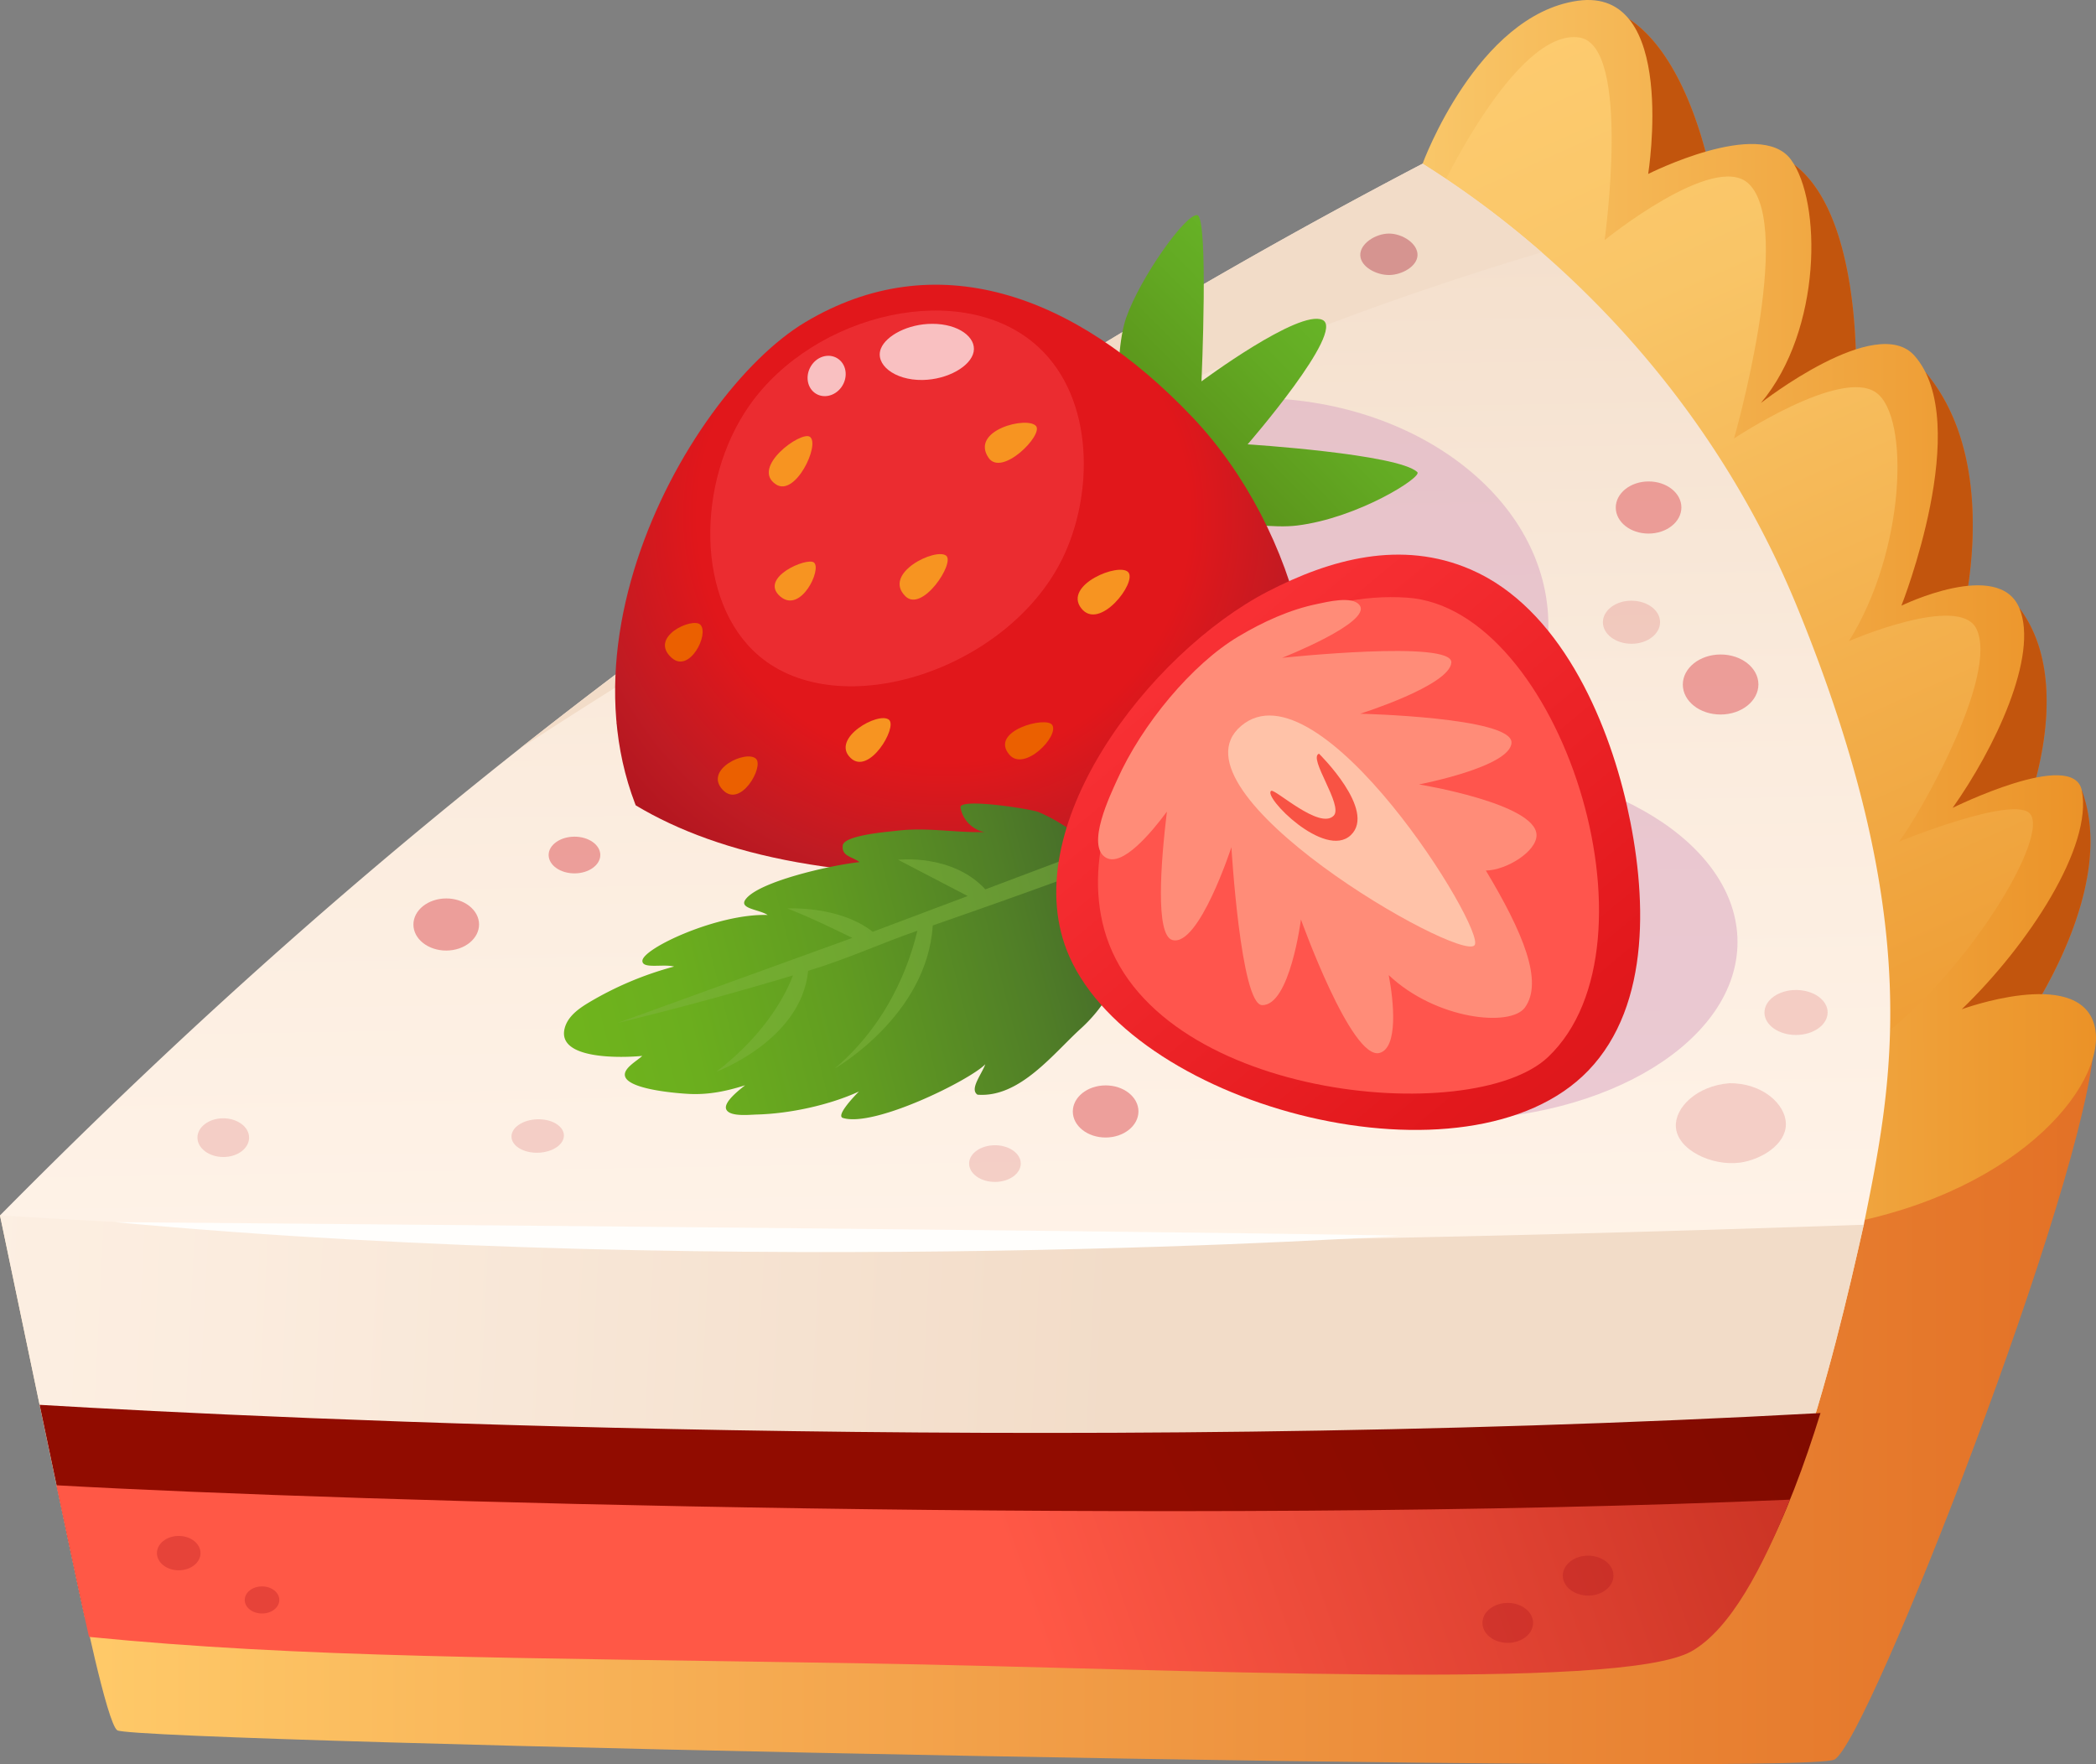 <svg xmlns="http://www.w3.org/2000/svg" xmlns:xlink="http://www.w3.org/1999/xlink" viewBox="0 0 969.68 816.19"><rect x="0" y="0" width="969.68" height="816.19" fill="#808080" stroke="none"/><defs><style>.cls-1{fill:none;}.cls-2{isolation:isolate;}.cls-3{fill:url(#linear-gradient);}.cls-4{fill:#c2550d;}.cls-5{fill:url(#linear-gradient-2);}.cls-6{fill:url(#linear-gradient-3);}.cls-7{fill:url(#linear-gradient-4);}.cls-8{fill:url(#linear-gradient-5);}.cls-9{fill:url(#linear-gradient-6);}.cls-10{fill:url(#linear-gradient-7);}.cls-11{fill:url(#linear-gradient-8);}.cls-12{fill:#d9a3c1;}.cls-12,.cls-23,.cls-28{opacity:0.5;}.cls-13{fill:url(#linear-gradient-9);}.cls-14{fill:#de7d7d;}.cls-14,.cls-18{opacity:0.3;}.cls-15{fill:#cf8282;opacity:0.8;}.cls-16{fill:#e67c7c;}.cls-16,.cls-26{opacity:0.7;}.cls-17{fill:#fffefc;}.cls-18{fill:#ab131d;mix-blend-mode:multiply;}.cls-19{clip-path:url(#clip-path);}.cls-20{fill:url(#linear-gradient-10);}.cls-21{fill:url(#radial-gradient);}.cls-22{fill:#ab1118;}.cls-23{fill:#f74346;}.cls-24{fill:#f79421;}.cls-25{fill:#eb6000;}.cls-26{fill:#fff;}.cls-27{fill:url(#linear-gradient-11);}.cls-28{fill:#80b541;}.cls-29{fill:url(#linear-gradient-12);}.cls-30{fill:#ff554d;}.cls-31{fill:#ff8c78;}.cls-32{fill:#ffc2a8;}.cls-33{fill:#f85344;}</style><linearGradient id="linear-gradient" x1="152.79" y1="411.41" x2="1084.4" y2="411.41" gradientTransform="translate(-115.69)" gradientUnits="userSpaceOnUse"><stop offset="0" stop-color="#ffca69"/><stop offset="0.59" stop-color="#ee933f"/><stop offset="1" stop-color="#e37126"/></linearGradient><linearGradient id="linear-gradient-2" x1="775.72" y1="284.33" x2="1085.76" y2="284.33" gradientTransform="translate(-117.87 2.32) rotate(-0.21)" gradientUnits="userSpaceOnUse"><stop offset="0.01" stop-color="#f9c668"/><stop offset="1" stop-color="#eb9227"/></linearGradient><linearGradient id="linear-gradient-3" x1="793.85" y1="-49.3" x2="1070.91" y2="570.23" gradientTransform="translate(-115.69)" gradientUnits="userSpaceOnUse"><stop offset="0.01" stop-color="#ffce73"/><stop offset="0.3" stop-color="#f9c567"/><stop offset="1" stop-color="#eb9227"/></linearGradient><linearGradient id="linear-gradient-4" x1="405.75" y1="651.97" x2="1066.49" y2="651.97" gradientTransform="translate(-115.69)" gradientUnits="userSpaceOnUse"><stop offset="0" stop-color="#ffe5ba"/><stop offset="1" stop-color="#fadba8"/></linearGradient><linearGradient id="linear-gradient-5" x1="560.09" y1="652.47" x2="-143.19" y2="617.1" gradientTransform="translate(-44.14)" gradientUnits="userSpaceOnUse"><stop offset="0" stop-color="#f2dcc8"/><stop offset="0.58" stop-color="#fbecde"/><stop offset="1" stop-color="#fff3e8"/></linearGradient><linearGradient id="linear-gradient-6" x1="564.01" y1="649.49" x2="1089.47" y2="404.07" gradientTransform="translate(-44.14)" gradientUnits="userSpaceOnUse"><stop offset="0" stop-color="#910c00"/><stop offset="1" stop-color="#700a00"/></linearGradient><linearGradient id="linear-gradient-7" x1="962.5" y1="544.63" x2="174.14" y2="822.41" gradientTransform="translate(-44.14)" gradientUnits="userSpaceOnUse"><stop offset="0" stop-color="#b72618"/><stop offset="0.58" stop-color="#ff5846"/><stop offset="1" stop-color="#ff5846"/></linearGradient><linearGradient id="linear-gradient-8" x1="545.43" y1="43.82" x2="554.1" y2="586.92" gradientTransform="translate(-115.69)" xlink:href="#linear-gradient-5"/><linearGradient id="linear-gradient-9" x1="355.84" y1="211.14" x2="828.93" y2="211.14" gradientTransform="translate(-115.69)" gradientUnits="userSpaceOnUse"><stop offset="0" stop-color="#f2dcc8"/><stop offset="1" stop-color="#f2dcc8"/></linearGradient><clipPath id="clip-path"><path class="cls-1" d="M552.59,78.77c-185-87.48-297.51,165.57-293.74,258.11,0,0,5.09,10.7,16.7,25.28-.42-1.24-.86-2.47-1.26-3.72,31.81,26.95,81.91,45.07,159.44,46.39s143.67-20,177.4-40.6c16.11-18.74,24.06-33.45,24.06-33.45S737.59,166.26,552.59,78.77Z"/></clipPath><linearGradient id="linear-gradient-10" x1="1000.65" y1="176.13" x2="884.76" y2="283.11" gradientTransform="translate(-383.54 -3.26) rotate(-1.79)" gradientUnits="userSpaceOnUse"><stop offset="0" stop-color="#68b728"/><stop offset="0.28" stop-color="#63aa23"/><stop offset="0.8" stop-color="#578917"/><stop offset="1" stop-color="#527a11"/></linearGradient><radialGradient id="radial-gradient" cx="432.51" cy="267.65" r="210.93" gradientTransform="translate(233.19 -227.48) rotate(34.68)" gradientUnits="userSpaceOnUse"><stop offset="0.54" stop-color="#e1171b"/><stop offset="0.79" stop-color="#bf1b23"/><stop offset="1" stop-color="#ab131d"/></radialGradient><linearGradient id="linear-gradient-11" x1="286.97" y1="-778.97" x2="503.55" y2="-953.63" gradientTransform="matrix(0.58, -0.76, -0.78, -0.61, -505.91, 225.51)" gradientUnits="userSpaceOnUse"><stop offset="0" stop-color="#6fb41d"/><stop offset="0.19" stop-color="#6bae1e"/><stop offset="0.46" stop-color="#619c21"/><stop offset="0.78" stop-color="#507e27"/><stop offset="1" stop-color="#42652b"/></linearGradient><linearGradient id="linear-gradient-12" x1="675.74" y1="81.37" x2="791.72" y2="530.16" gradientTransform="translate(-144.29 458.13) rotate(-25.15)" gradientUnits="userSpaceOnUse"><stop offset="0" stop-color="#ff383c"/><stop offset="0.68" stop-color="#e2181c"/><stop offset="1" stop-color="#cc1519"/></linearGradient></defs><title>Asset 5</title><g class="cls-2"><g id="Layer_2" data-name="Layer 2"><g id="Layer_4" data-name="Layer 4"><path class="cls-3" d="M37.1,736.58s12.44,61.15,17.19,63.93c9.55,5.6,778.78,21.38,794.34,13.53s117.71-270.5,120.09-331.56l-37.67-1.16s50.41-66.42,32-115.71L935.87,378.7s25.75-61.14-1.66-97.4l-28.53,13.09s23.1-76.72-14.73-122l-32.44,7.92s4.87-88.34-34.17-107.68l-31.11,17s-9.33-64.91-43.16-83Z"/><path class="cls-4" d="M467.26,333.8a587.26,587.26,0,0,0,84.51,84.1c45.82,33.49,95.69,60.72,147.61,83.56,26.85,10.85,54.18,20.5,82.56,26.1a232.13,232.13,0,0,0,28.53.13,269.9,269.9,0,0,0,40.06-12c27.34-12.18,54.3-25.08,82-36.46,8.17-11.45,47-69.44,30.55-113.66L935.87,378.7s25.75-61.14-1.66-97.41l-28.53,13.1s23.1-76.72-14.73-122l-32.44,7.92s4.87-88.34-34.17-107.68l-31.11,17s-9.33-64.91-43.16-83L452,311.76C457,319.2,462,326.57,467.26,333.8Z"/><path class="cls-5" d="M658.14,75.72S683.28,7,729.85.36,762.5,80.48,762.5,80.48s51.67-26.07,66-6.71S843,152.66,814.66,186.42c0,0,53.42-41.85,71.06-21.84,27.39,31.07-6.06,115.62-6.06,115.62s45-21.89,54.55,1.1c9.17,22-11.54,65.2-30.86,92.45,0,0,55.78-27.61,59.74-8.14,5.28,25.87-24.56,71.43-55.51,101.31,0,0,52.82-19.44,61.1,6.47,7.89,24.65-31.18,77.44-116.78,93.17Z"/><path class="cls-6" d="M857.29,488.87c46.38-28,90.82-99.52,82.13-112.08-6.65-9.59-60.87,12.56-60.87,12.56,9.66-12.56,46.37-77.29,35.75-98.55-8.12-16.23-58.94,5.8-58.94,5.8,26.09-41.54,28.35-103.83,12.56-115-16.43-11.6-65.7,21.25-65.7,21.25S830.24,105.3,809,85c-15.84-15.12-66.66,26.09-66.66,26.09s12.56-89.86-11.6-93.72C701.09,12.64,665,90.81,665,90.81s5.61,15.55,15,40.4L720.5,233.69C767.56,347.91,828.05,506.54,857.29,488.87Z"/><path class="cls-7" d="M0,562.29s34.23,164.2,39.19,185.88c50,11.59,197.49,13.68,360.36,14.8,174.9,1.2,341.68,19.08,381.86-1.85S848,630.24,862.25,566.56C865.81,520.23,188.53,524.08,0,562.29Z"/><path class="cls-8" d="M0,562.29s34.23,164.2,39.19,185.88c50,11.59,197.49,13.68,360.36,14.8,174.9,1.2,341.68,19.08,381.86-1.85S848,630.24,862.25,566.56C865.81,520.23,188.53,524.08,0,562.29Z"/><path class="cls-9" d="M842.22,653.72c-356.4,19.55-712.06,2.87-823.89-3.8,9,42.92,18.43,87.64,20.86,98.25,15.61,3.62,40.75,6.32,72.91,8.34q9.65.62,20.12,1.14,10.25.52,21.22,1l.9,0q11,.45,22.69.84c8,.27,16.3.51,24.76.74,20.8.56,42.84,1,65.81,1.37,41.55.65,86.14,1,132,1.36,174.9,1.2,341.68,19.08,381.86-1.85C807.22,747.68,827.35,701.74,842.22,653.72Z"/><path class="cls-10" d="M828.12,693.79c-278,12-666.5,1-802-6.65,6.1,28.94,13.33,62.63,15.05,70.14C139.31,767,236,766.83,398.8,769.5c146.15,2.4,351,13.18,383.85-5.62C800.66,753.57,815.33,725.4,828.12,693.79Z"/><path class="cls-11" d="M658.14,75.72c33.49,21,124,84.08,173.66,206,59.61,146.19,43.38,220.56,30.45,284.89C544.87,577.56,275.15,579,0,562.29,84.36,477,184.19,385.88,310.88,292.57A2674.85,2674.85,0,0,1,658.14,75.72Z"/><ellipse class="cls-12" cx="579.97" cy="289.35" rx="136.36" ry="105.26"/><ellipse class="cls-12" cx="670.32" cy="435.81" rx="133.51" ry="82.29"/><path class="cls-13" d="M713.24,116.74a442.2,442.2,0,0,0-55.1-41A2674.85,2674.85,0,0,0,310.88,292.57q-36.84,27.14-70.73,54C418.4,230.41,561.43,162.09,713.24,116.74Z"/><path class="cls-14" d="M800,501.14c-15,1.2-25.09,11.19-24.7,20,.47,10.84,16.79,18.48,29.72,16.72,9.47-1.29,21.13-8.16,21.19-17.7C826.25,510.85,815.26,500.93,800,501.14Z"/><path class="cls-15" d="M642.62,108.06c-6.35,0-13.52,4.74-13.31,10.08s7.47,9.18,13.48,9.09c5.8-.08,12.84-4,13-9.14C656,112.75,648.89,108.07,642.62,108.06Z"/><path class="cls-16" d="M813.5,316.61c0,7.67-7.78,13.92-17.44,13.95s-17.51-6.15-17.53-13.82,7.77-13.92,17.43-13.95S813.47,308.94,813.5,316.61Z"/><path class="cls-14" d="M448.23,256.49c0,6.66-6.75,12.08-15.14,12.11s-15.2-5.34-15.23-12,6.76-12.08,15.14-12.11S448.21,249.83,448.23,256.49Z"/><path class="cls-14" d="M260.88,525.16c.14,4.27-5.17,7.91-11.87,8.13s-12.24-3.06-12.38-7.34,5.18-7.91,11.88-8.13S260.74,520.89,260.88,525.16Z"/><path class="cls-16" d="M277.72,395.52c0,4.69-5.31,8.51-11.9,8.53s-11.94-3.76-12-8.44,5.31-8.51,11.9-8.54S277.7,390.83,277.72,395.52Z"/><path class="cls-14" d="M472.24,538.27c0,4.69-5.31,8.51-11.9,8.53s-11.94-3.76-12-8.44,5.31-8.51,11.9-8.54S472.22,533.58,472.24,538.27Z"/><path class="cls-14" d="M845.53,468.35c0,5.75-6.5,10.43-14.58,10.46s-14.63-4.6-14.65-10.35S822.8,458,830.88,458,845.51,462.61,845.53,468.35Z"/><path class="cls-14" d="M768,287.83c0,5.51-5.88,10-13.18,10s-13.24-4.42-13.26-9.93,5.88-10,13.18-10S768,282.32,768,287.83Z"/><path class="cls-16" d="M418.39,286.78c0,4.68-5.31,8.51-11.9,8.53s-11.94-3.76-12-8.45,5.31-8.51,11.9-8.53S418.37,282.09,418.39,286.78Z"/><path class="cls-14" d="M115.24,526.27c0,5-5.31,9-11.9,9s-11.94-4-12-8.91,5.31-9,11.9-9S115.22,521.32,115.24,526.27Z"/><path class="cls-16" d="M221.63,427.65c0,6.66-6.76,12.08-15.14,12.11s-15.21-5.34-15.23-12,6.75-12.08,15.14-12.11S221.6,421,221.63,427.65Z"/><path class="cls-16" d="M777.87,234.74c0,6.66-6.75,12.08-15.14,12.11s-15.2-5.34-15.22-12,6.75-12.09,15.14-12.12S777.85,228.08,777.87,234.74Z"/><path class="cls-16" d="M526.69,514.14c0,6.66-6.76,12.08-15.14,12.11s-15.21-5.34-15.23-12,6.75-12.08,15.14-12.11S526.66,507.48,526.69,514.14Z"/><path class="cls-17" d="M53.12,565.4s437.14,3.46,594.4,6.23C647.52,571.63,343.39,592.41,53.12,565.4Z"/><path class="cls-18" d="M746.44,728.93c0,5.11-5.24,9.24-11.71,9.24S723,734,723,728.93s5.24-9.23,11.71-9.23S746.44,723.83,746.44,728.93Z"/><path class="cls-18" d="M709.25,750.8c0,5.1-5.24,9.24-11.71,9.24s-11.71-4.14-11.71-9.24,5.25-9.24,11.71-9.24S709.25,745.7,709.25,750.8Z"/><ellipse class="cls-18" cx="82.68" cy="718.52" rx="10.08" ry="7.95"/><path class="cls-18" d="M129.22,740.19c0,3.46-3.56,6.27-8,6.27s-8-2.81-8-6.27,3.56-6.27,8-6.27S129.22,736.73,129.22,740.19Z"/><g class="cls-19"><path id="_Path_" data-name="&lt;Path&gt;" class="cls-20" d="M517.82,213.13S514.5,165.55,521,147s27.45-48.06,32.85-47.49,2,76.92,2,76.92,45.15-33.54,56-28.42-34.66,57.56-34.66,57.56S647,210,655.72,218.44c2.36,2.28-27.46,21.23-55.69,24.69-20.32,2.5-66.36-8.38-66.36-8.38Z"/><g id="_Group_" data-name="&lt;Group&gt;"><g id="_Group_2" data-name="&lt;Group&gt;"><path id="_Path_2" data-name="&lt;Path&gt;" class="cls-21" d="M551.75,193.1c-54.89-57.85-119.37-79.85-179.28-44-55.89,33.42-133.39,172.4-53.92,263.71,74.53,85.62,219.7,35.93,270.11-31.14C624.4,334.1,600.63,244.62,551.75,193.1Z"/><path class="cls-22" d="M285.3,334.24a45.59,45.59,0,0,0,1.41,5.6A14.5,14.5,0,0,0,285.3,334.24Z"/><path class="cls-23" d="M480.44,160.6c-34.81-32.2-103.77-15.85-133.81,27.1-24.59,35.15-24.91,90.72,4.47,115.7,37.57,31.94,115,6.49,140.34-44.84C505.92,229.16,506.51,184.72,480.44,160.6Z"/><path id="_Path_3" data-name="&lt;Path&gt;" class="cls-24" d="M418.89,275.86c7.78,7.68,23.08-15.53,18.81-18.81C432.84,253.33,408.07,265.19,418.89,275.86Z"/><path id="_Path_4" data-name="&lt;Path&gt;" class="cls-24" d="M457.29,211.72c6.13,9.15,25.52-10.54,22-14.64C475.24,192.42,448.78,199,457.29,211.72Z"/><path id="_Path_5" data-name="&lt;Path&gt;" class="cls-24" d="M359,224.11c9,5.88,20.47-18.45,15.73-22C370.7,199.11,347.05,216.29,359,224.11Z"/><g id="_Group_3" data-name="&lt;Group&gt;"><path id="_Path_6" data-name="&lt;Path&gt;" class="cls-25" d="M560.17,344.31c9.29,6.49,20.92-21.39,15.78-24.92C571.61,316.4,549.59,336.92,560.17,344.31Z"/></g><g id="_Group_4" data-name="&lt;Group&gt;"><path id="_Path_7" data-name="&lt;Path&gt;" class="cls-24" d="M500.19,281.37c8.38,10.88,26-12,21.78-16.65S491.89,270.58,500.19,281.37Z"/></g><g id="_Group_5" data-name="&lt;Group&gt;"><path id="_Path_8" data-name="&lt;Path&gt;" class="cls-25" d="M467,349.17c6.91,8,23-8.56,19.83-13.73C484.15,331.08,457.47,338.17,467,349.17Z"/></g><g id="_Group_6" data-name="&lt;Group&gt;"><path id="_Path_9" data-name="&lt;Path&gt;" class="cls-25" d="M310.78,304.37C319,311.63,328.25,293.3,324,289,320.35,285.42,299.88,294.73,310.78,304.37Z"/></g><g id="_Group_7" data-name="&lt;Group&gt;"><path id="_Path_10" data-name="&lt;Path&gt;" class="cls-24" d="M393.52,350.66c8.54,8.2,21.67-14.07,17.81-17.61C406.77,328.87,384,341.56,393.52,350.66Z"/></g><g id="_Group_8" data-name="&lt;Group&gt;"><path id="_Path_11" data-name="&lt;Path&gt;" class="cls-25" d="M334.42,365.47c8.2,8.55,19.07-10.71,15.35-14.41C345.38,346.7,325.3,356,334.42,365.47Z"/></g><g id="_Group_9" data-name="&lt;Group&gt;"><path id="_Path_12" data-name="&lt;Path&gt;" class="cls-24" d="M360.9,275.88c9.52,8.28,19.41-12.55,15.67-15.63C373.4,257.64,351,267.25,360.9,275.88Z"/></g></g><path id="_Path_13" data-name="&lt;Path&gt;" class="cls-26" d="M450.44,162.73c1.27-6.68-7-12.93-19.11-12.92-11.35,0-21.38,5.52-23.76,11.37-3,7.27,6.06,14.81,19.22,14.61C438.41,175.61,449.17,169.45,450.44,162.73Z"/></g><path class="cls-26" d="M388.08,166.25c3.74,2.9,4.24,8.7,1.12,12.95s-8.69,5.35-12.42,2.45-4.24-8.71-1.12-13S384.35,163.34,388.08,166.25Z"/></g><path class="cls-27" d="M512.8,460.37a70.37,70.37,0,0,1-12.61,15.32c-12.86,11.64-28.37,32.25-47.95,30.75-3.84-2.51,1.9-9.38,3.59-14.08-7,7.27-51.42,29.37-65.91,24.83-3-1,3.93-8.68,7.44-12.21-13.61,6.25-32,10.26-47.38,10.64-3.25.08-12.48,1.16-14-2.42-1.41-3.34,6.38-9.23,8.73-11.11-8.42,2.67-16.66,4.43-25.79,4-5.08-.25-28.05-1.95-29.75-8.18-1-3.65,5.62-7.14,7.95-9.41-8.42.83-39.6,2.08-35.9-12.72,1.38-5.51,6.47-9.17,11.35-12.07a155.05,155.05,0,0,1,39.29-16.55c-5.14-1.33-14.67,1.24-14.67-2.62,0-5.75,34.94-22,57.94-21.24-3.87-2.58-13.24-2.84-10.3-7.08,5.79-8.37,39.75-16,52.78-17.38-3.22-2.58-8.37-2.58-7.72-7.73.6-4.79,21.59-6.35,24.85-6.76,14-1.72,26.73.9,40.62.62a14.21,14.21,0,0,1-11-11.35c-.77-4.69,33,.77,35.93,2,11.85,4.92,23.72,14.16,32,23.81C522.71,411.45,527,420.51,523,436A89,89,0,0,1,512.8,460.37Z"/><path class="cls-28" d="M523.22,386.06l-67.36,25.38c-15.37-16.63-40.38-13.68-40.38-13.68l32.2,16.77-43.93,16.55c-15.49-12.2-39.42-10.79-39.42-10.79,14.08,5.63,23,10.32,30,13.61L285.72,473.26c29.07-7.05,56.23-14.53,81.13-22-2.43,6.54-11.3,26.14-35.42,44.53,0,0,39.31-14.52,42.44-46.65,18.69-5.68,34.77-13.16,50.54-18.55-2,8-9.72,39.6-38.27,63.76,0,0,42.79-24.38,45.38-66.2,56-19.41,92.1-33.2,96.51-34.92Z"/><path id="_Path_14" data-name="&lt;Path&gt;" class="cls-29" d="M680.45,263.49c-32.18-13.94-65-4.81-93.88,10.12-54.75,28.34-118,110-91.81,169,31.31,70.52,184.86,109.91,240,52.71,29.44-30.54,27.06-82.16,17.9-122.66S721.28,281.17,680.45,263.49Z"/><path id="_Path_15" data-name="&lt;Path&gt;" class="cls-30" d="M650.94,276.49C568.17,271,492.15,361.78,510.81,429.85,532.34,508.42,681.09,522.33,716.2,489,771.27,436.8,721.68,281.2,650.94,276.49Z"/><path class="cls-31" d="M710.85,386.23c-.39-14.56-54.38-23.33-54.38-23.33s42.54-8.13,42.8-19.35c.27-11.73-70-13.36-70-13.36s41.35-13,42.17-23.64-78.29-2.21-78.29-2.21S634.83,287.94,629,280c-3.29-4.53-15.3-1.47-19.48-.61-12.94,2.64-25.31,8.35-36.62,15.09-21.29,12.68-44.53,40.43-56.1,66.35-2.8,6.26-14.74,30.57-5.07,36,7.57,4.21,20.69-11.31,28.12-21.35-2.79,23.16-5.47,57.18,2.54,59.4,12.23,3.39,27.3-42.94,27.3-42.94S574,464.69,583.86,465c12.9.41,18-39.63,18-39.63s23.36,65.29,36.38,61.75c8.66-2.36,6.59-23.81,4.23-36,21.86,20.63,56.33,24.17,63,15,8.64-11.92-.8-34.67-18.06-63.38C696.92,402.61,711.05,393.87,710.85,386.23Z"/><path id="_Path_16" data-name="&lt;Path&gt;" class="cls-32" d="M574.15,335.87c36.2-30.81,113.93,94.89,108,101.46C675.13,445.22,538.34,366.34,574.15,335.87Z"/><path id="_Path_17" data-name="&lt;Path&gt;" class="cls-33" d="M610.21,348.68s26.74,26.2,14.73,37.66-41-18-36.84-20.47c1.78-1.05,22.44,18.21,28.93,11.47C621.59,372.6,605,350.59,610.21,348.68Z"/></g></g></g></svg>